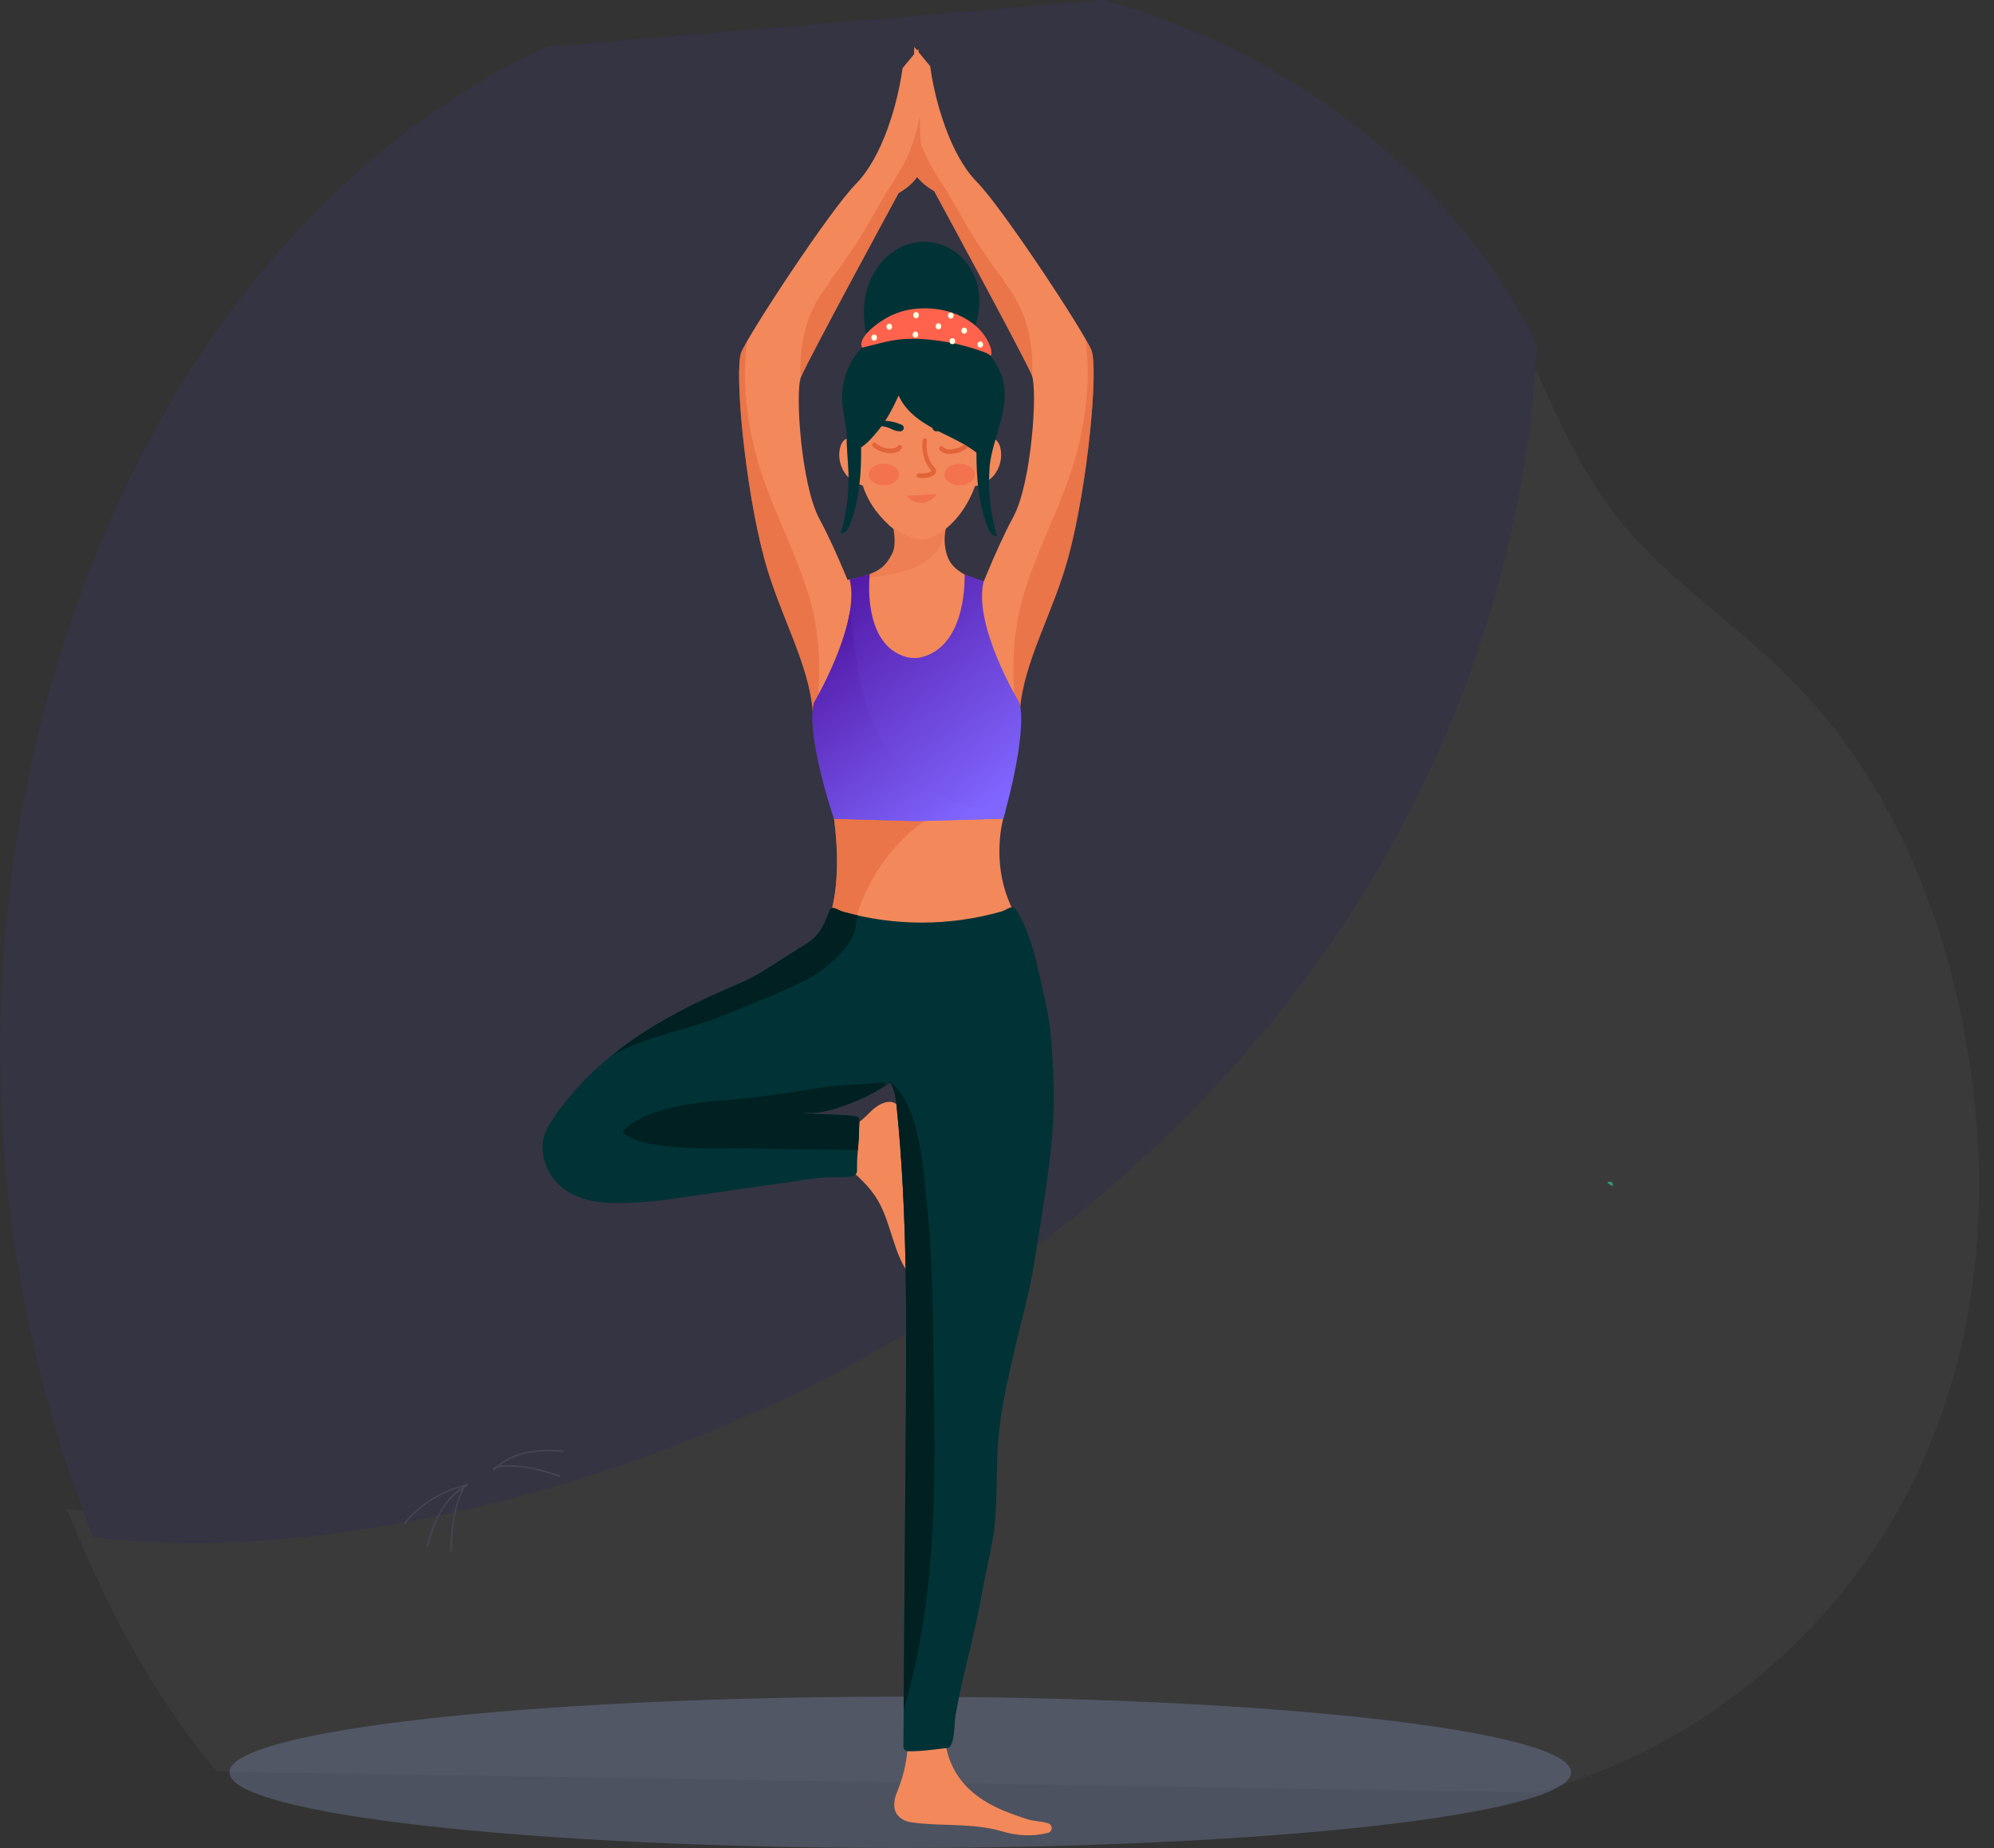 <svg width="328" height="304" viewBox="0 0 328 304" fill="none" xmlns="http://www.w3.org/2000/svg">
<rect x="0" y="0" width="328" height="304" fill="#333333" stroke="none"/>
<g opacity="0.11">
<path opacity="0.38" d="M322.821 168.218C318.65 147.31 309.805 126.731 293.869 111.005C285.08 102.328 274.266 95.249 266.578 85.787C258.348 75.658 254.196 63.447 248.458 52C246.499 88.76 233.436 125.259 210.399 156.258C176.763 201.511 122.302 234.466 62.644 245.651C45.718 248.827 27.963 250.222 11 248.236C12.25 251.374 13.566 254.483 14.975 257.562C20.405 269.512 26.983 281.123 35.688 291.417L252.731 294.855C280.601 287.447 303.115 267.304 314.732 243.685C326.348 220.056 327.841 193.348 322.821 168.218Z" fill="#CFD7F0"/>
</g>
<path d="M89.851 7.699C51.951 25.575 27.235 60.264 13.799 96.23C-5.169 147.003 -4.516 203.025 15.376 252.907C32.33 254.892 50.094 253.488 67.02 250.322C126.688 239.127 181.14 206.182 214.776 160.929C237.812 129.93 250.884 93.431 252.834 56.671C252.153 55.315 251.463 53.969 250.726 52.642C237.019 27.783 211.51 8.348 181.615 0" fill="#343442"/>
<path opacity="0.27" d="M258.433 291.546C258.433 298.422 209.029 303.99 148.083 303.99C87.137 303.99 37.732 298.422 37.732 291.546C37.732 284.671 87.137 279.102 148.083 279.102C209.029 279.102 258.433 284.671 258.433 291.546Z" fill="#93A9D8"/>
<path d="M265.225 195.103C265.598 194.59 264.758 194.087 264.395 194.6L265.225 195.103Z" fill="#37996F"/>
<path d="M146.113 83.553C146.766 85.568 147.746 89.364 146.701 91.194C145.656 93.024 144.882 94.4 139.33 95.397C140.338 98.341 144.117 107.086 146.953 108.131C149.789 109.177 154.389 109.013 156.89 107.279C158.383 106.243 161.2 97.082 162.423 95.726C159.53 95.271 156.759 93.828 155.947 91.775C155.126 89.713 155.201 87.291 156.153 85.287" fill="#F3885B"/>
<g opacity="0.5">
<path opacity="0.5" d="M141.532 95.019C146.393 94.835 154.399 93.78 155.453 87.543C155.649 86.362 155.835 85.481 156.498 84.909L146.113 83.553C146.766 85.568 147.746 89.364 146.701 91.194C145.656 93.024 144.882 94.4 139.33 95.397C139.349 95.455 139.377 95.533 139.405 95.6C140.039 95.261 140.758 95.048 141.532 95.019Z" fill="#E06338"/>
</g>
<path d="M165.026 134.675C165.026 134.675 162.358 143.788 167.984 152.01C167.984 152.01 153.391 159.457 135.943 152.01C135.943 152.01 139.358 146.151 136.615 130.899" fill="#F3885B"/>
<path opacity="0.5" d="M140.161 153.54C141.57 146.742 145.208 140.602 150.461 136.234C151.87 135.063 153.363 134.123 154.903 133.329L136.615 130.899C139.358 146.151 135.943 152.01 135.943 152.01C137.371 152.62 138.78 153.114 140.161 153.54Z" fill="#E06338"/>
<path d="M153.008 10.885C153.82 16.87 156.377 25.556 160.65 29.885C164.933 34.214 178.406 54.734 179.544 57.639C180.682 60.544 178.994 79.612 175.719 91.688C173.246 100.81 168.338 108.877 167.769 116.847C167.2 124.817 158.327 114.048 160.603 98.728C160.603 98.728 163.692 90.555 166.687 85.025C169.682 79.496 170.708 64.176 169.729 61.736C168.59 58.908 153.652 31.425 153.652 31.425C153.652 31.425 149.342 29.188 149.789 25.779C150.247 22.37 150.387 7.708 150.387 7.708" fill="#F3885B"/>
<path opacity="0.5" d="M164.896 45.815C163.888 44.45 162.852 43.103 161.938 41.661C159.185 37.971 157.338 33.807 154.8 29.972C152.253 26.128 150.993 23.125 150.191 18.816C150.098 21.799 149.976 24.549 149.808 25.788C149.351 29.197 153.671 31.434 153.671 31.434C153.671 31.434 168.6 58.917 169.747 61.745C169.757 61.755 169.757 61.774 169.766 61.794C170.027 56.477 168.964 51.286 165.483 46.754C165.231 46.444 165.054 46.135 164.896 45.815Z" fill="#E06338"/>
<path opacity="0.5" d="M179.554 57.639C179.404 57.271 179.059 56.603 178.555 55.731C179.47 62.346 178.667 69.279 176.717 75.913C174.534 83.311 170.718 90.081 168.479 97.489C166.314 104.645 166.407 111.463 167.34 118.755C167.564 118.309 167.723 117.69 167.788 116.837C168.357 108.868 173.265 100.801 175.738 91.678C178.994 79.622 180.692 60.544 179.554 57.639Z" fill="#E06338"/>
<path d="M148.465 11.214C147.654 17.199 145.097 25.885 140.824 30.214C136.541 34.543 123.068 55.063 121.93 57.968C120.791 60.874 122.48 79.941 125.755 92.017C128.228 101.14 133.136 109.206 133.705 117.176C134.274 125.146 143.147 114.378 140.87 99.058C140.87 99.058 137.782 90.884 134.787 85.355C131.792 79.825 130.766 64.505 131.745 62.065C132.884 59.237 147.822 31.754 147.822 31.754C147.822 31.754 152.132 29.517 151.684 26.108C151.227 22.699 151.087 8.038 151.087 8.038" fill="#F3885B"/>
<path opacity="0.5" d="M136.578 46.144C137.586 44.779 138.621 43.433 139.536 41.99C142.288 38.3 144.136 34.136 146.673 30.301C149.221 26.457 150.48 23.455 151.283 19.145C151.376 22.128 151.497 24.878 151.665 26.118C152.122 29.526 147.802 31.764 147.802 31.764C147.802 31.764 132.874 59.247 131.726 62.074C131.717 62.084 131.717 62.103 131.708 62.123C131.446 56.806 132.51 51.616 135.99 47.084C136.242 46.774 136.419 46.464 136.578 46.144Z" fill="#E06338"/>
<path opacity="0.5" d="M121.92 57.968C122.069 57.6 122.415 56.932 122.918 56.061C122.004 62.675 122.807 69.609 124.757 76.242C126.94 83.641 130.756 90.41 132.995 97.818C135.16 104.975 135.067 111.792 134.134 119.084C133.91 118.639 133.751 118.019 133.686 117.167C133.117 109.197 128.209 101.13 125.736 92.008C122.48 79.941 120.782 60.874 121.92 57.968Z" fill="#E06338"/>
<path d="M149.557 285.281C149.109 288.68 149.324 290.384 147.458 295.062C147.159 295.817 146.73 297.454 147.644 298.567C148.055 299.061 148.699 299.594 149.912 299.768C154.819 300.475 160.044 299.816 164.822 301.25C167.313 301.995 169.944 302.141 172.435 301.482C173.154 301.288 173.2 300.223 172.5 299.962C171.437 299.565 170.168 299.632 168.964 299.245C165.437 298.122 161.854 296.747 159.121 294.016C156.387 291.285 154.689 286.869 155.855 282.966" fill="#F3885B"/>
<path d="M139.106 185.245C140.72 185.487 142.064 183.977 143.295 182.776C144.527 181.575 146.449 180.597 147.681 181.798C148.147 182.253 148.39 182.931 148.53 183.599C148.996 185.758 148.623 188.024 148.52 190.252C148.222 196.769 150.237 203.248 149.649 209.736C146.972 206.337 146.645 201.33 144.443 197.534C143.006 195.055 140.851 193.225 138.742 191.443" fill="#F3885B"/>
<path d="M167.714 115.646C167.714 115.646 159.998 102.931 161.817 95.62L158.664 94.496C158.664 94.496 159.223 106.049 151.684 108.083C150.845 108.306 149.949 108.306 149.109 108.083C141.664 106.04 143.072 94.438 143.072 94.438L139.769 95.32C141.589 102.631 133.873 115.637 133.873 115.637C132.557 121.118 137.194 134.685 137.194 134.685L150.714 135.063V135.072L150.966 135.063L165.027 134.656C165.027 134.675 169.03 121.127 167.714 115.646Z" fill="url(#paint0_linear_4323_16604)"/>
<path d="M146.637 124.275C141.496 117.447 140.871 108.848 139.817 100.53C138.688 107.541 133.882 115.646 133.882 115.646C132.567 121.127 137.204 134.695 137.204 134.695L150.724 135.072V135.082L150.976 135.072L165.037 134.666C165.037 134.666 165.177 134.191 165.391 133.407C158.151 133.32 151.34 130.511 146.637 124.275Z" fill="url(#paint1_linear_4323_16604)"/>
<path d="M173.265 176.936C172.808 167.601 172.575 167.504 170.522 158.45C169.851 155.467 168.591 151.816 167.089 149.618C166.482 148.727 165.726 149.647 164.765 149.928C156.256 152.358 147.215 152.378 138.706 149.986C137.698 149.705 136.802 148.795 136.42 149.879C134.955 153.995 133.527 154.653 132.202 155.554C131.941 155.728 131.297 156.038 130.887 156.348L126.026 159.447C124.654 160.328 123.208 161.093 121.715 161.732C117.134 163.698 112.599 165.79 108.261 168.356C101.627 172.278 95.403 177.362 90.925 184.112C90.393 184.916 89.88 185.749 89.572 186.688C88.499 189.932 90.206 193.699 92.782 195.597C95.758 197.786 99.593 197.97 103.082 197.873C105.648 197.796 108.214 197.554 110.752 197.186C117.237 196.256 123.721 195.317 130.215 194.387C133.714 193.883 134.488 193.612 138.015 193.661C138.612 193.67 140.133 193.612 140.488 193.389C141.048 193.031 140.973 192.721 140.973 191.995C140.964 189.7 141.318 187.85 141.309 185.555C141.309 185.274 141.421 184.141 141.272 183.909C141.122 183.686 140.469 183.618 140.227 183.58C138.444 183.318 133.257 183.318 131.857 183.047C133.191 182.911 134.498 183.686 140.786 181.139C142.736 180.355 144.659 179.27 146.45 178.06C146.59 178.311 146.721 178.573 146.832 178.854C147.271 179.938 147.402 181.149 147.523 182.33C149.249 199.49 149.128 216.815 148.997 234.082C148.866 251.813 148.736 269.544 148.605 287.276C148.605 287.702 148.922 288.07 149.342 288.07C151.703 288.118 154.166 287.702 155.864 287.537C157.068 287.421 156.965 283.402 157.189 282.114C158.3 275.597 160.427 268.547 161.537 262.03C162.377 257.11 163.497 253.798 163.786 248.801C164.019 244.695 163.888 240.57 164.243 236.474C164.644 231.845 165.68 227.312 166.706 222.8C167.826 217.89 169.253 213.048 170.065 208.061C172.463 193.322 173.695 185.662 173.265 176.936Z" fill="#003236"/>
<path d="M104.165 171.93C108.849 169.964 113.822 169.112 118.515 167.214C123.199 165.316 128.107 163.437 132.632 161.171C135.468 159.757 140.488 155.786 140.787 152.097C140.833 151.545 140.955 151.041 141.122 150.586C140.311 150.402 139.508 150.209 138.706 149.986C137.698 149.705 136.802 148.795 136.42 149.879C134.955 153.995 133.528 154.653 132.203 155.554C131.941 155.728 131.298 156.038 130.887 156.348L126.026 159.447C124.654 160.328 123.208 161.093 121.715 161.732C117.134 163.698 112.599 165.79 108.261 168.356C105.695 169.867 103.213 171.571 100.853 173.46C101.935 172.917 103.036 172.404 104.165 171.93Z" fill="#002021"/>
<path d="M152.543 198.958C151.955 193.234 151.414 182.224 146.721 178.234C146.571 178.108 146.441 177.982 146.31 177.847C146.254 177.992 146.18 178.137 146.114 178.273C146.226 178.195 146.338 178.127 146.45 178.06C146.59 178.311 146.721 178.573 146.833 178.854C147.271 179.938 147.402 181.139 147.523 182.33C149.249 199.49 149.128 216.815 148.997 234.082C148.876 249.799 148.764 265.506 148.643 281.214C153.747 264.054 153.961 246.119 153.607 228.184C153.429 218.471 153.541 208.632 152.543 198.958Z" fill="#002021"/>
<path d="M140.226 183.58C138.444 183.318 133.257 183.318 131.857 183.047C133.191 182.911 134.498 183.686 140.786 181.139C142.419 180.481 144.024 179.609 145.563 178.631C145.545 178.418 145.545 178.224 145.554 178.031C142.102 178.466 138.612 178.35 135.132 178.902C131.521 179.474 127.92 180.055 124.29 180.49C117.778 181.275 107.691 181.149 102.457 186.01C102.438 186.03 102.41 186.059 102.373 186.107C104.948 189.584 119.494 188.819 122.06 188.877C128.414 189.022 134.768 189.061 141.122 189.167C141.215 187.995 141.318 186.843 141.318 185.555C141.318 185.274 141.43 184.141 141.281 183.909C141.122 183.686 140.469 183.609 140.226 183.58Z" fill="#002021"/>
<path d="M164.588 73.821C164.457 73.192 164.168 72.533 163.617 72.233C162.992 71.894 162.255 72.107 161.63 72.514C161.63 69.115 160.958 65.706 159.904 62.501L140.795 65.996C140.562 68.069 140.469 70.16 140.553 72.233C140.068 72.039 139.564 71.991 139.116 72.233C138.565 72.533 138.276 73.182 138.145 73.821C137.847 75.293 138.239 76.901 139.153 78.072C139.853 78.954 140.833 79.583 141.906 79.864C142.736 82.295 143.912 84.202 146.291 86.449C146.953 87.079 147.802 87.447 148.605 87.844C149.696 88.376 150.853 88.851 152.048 88.734C152.887 88.647 153.671 88.27 154.399 87.814C157.161 86.091 159.195 83.215 160.389 79.961C161.621 79.757 162.787 79.079 163.58 78.082C164.494 76.901 164.886 75.293 164.588 73.821Z" fill="#F3885B"/>
<path d="M162.796 76.639C163.058 74.189 163.925 71.865 164.56 69.502C165.194 67.129 165.596 64.582 164.905 62.229C164.467 60.728 163.617 59.392 162.656 58.191C161.798 57.106 160.837 56.099 159.764 55.247C159.885 54.995 159.997 54.744 160.109 54.472C161.248 51.616 161.499 48.275 160.305 45.437C159.409 43.307 157.73 41.544 155.677 40.595C153.634 39.646 151.245 39.53 149.118 40.266C146.002 41.351 143.613 44.217 142.652 47.481C141.803 50.357 141.99 53.494 142.876 56.37C141.253 57.426 140.058 59.121 139.349 60.97C138.668 62.743 138.407 64.689 138.575 66.587C138.677 67.749 138.948 68.902 139.107 70.054C139.153 70.393 139.228 70.732 139.302 71.071C139.181 73.269 139.48 75.496 139.564 77.704C139.685 81.094 139.256 84.493 138.313 87.737C139.051 87.834 139.554 87.001 139.825 86.284C141.337 82.256 141.71 77.937 141.644 73.589C142.717 72.891 143.576 71.884 144.5 70.761C145.89 69.066 146.897 67.071 147.821 65.067C149.146 68.049 152.113 69.822 154.968 71.235C156.9 72.194 158.924 73.133 160.622 74.451C160.594 78.653 160.986 82.808 162.451 86.701C162.722 87.417 163.226 88.25 163.963 88.153C163.02 84.909 162.6 81.501 162.712 78.121C162.731 77.627 162.759 77.133 162.796 76.639Z" fill="#003236"/>
<path d="M148.465 69.947C146.375 68.96 144.21 68.969 142.745 70.093C143.958 70.025 145.227 69.957 146.356 70.441C146.645 70.567 146.916 70.722 147.214 70.809C147.513 70.896 148.082 71.032 148.362 70.877C148.642 70.722 148.828 70.306 148.465 69.947Z" fill="#003236"/>
<path d="M151.758 72.446C151.581 74.034 151.917 75.7 152.859 76.988C152.971 77.143 153.083 77.298 153.213 77.433C153.307 77.54 153.26 77.443 153.223 77.481C153.158 77.53 153.083 77.578 153.008 77.617C152.756 77.753 152.467 77.811 152.196 77.85C151.954 77.879 151.702 77.879 151.459 77.869C151.319 77.859 151.179 77.84 151.04 77.869C150.582 77.966 150.778 78.682 151.235 78.595C151.067 78.634 151.245 78.615 151.301 78.615C151.413 78.624 151.515 78.624 151.627 78.624C151.926 78.624 152.224 78.605 152.523 78.556C153.092 78.46 154.24 78.063 153.932 77.259C153.783 76.871 153.409 76.562 153.195 76.213C152.98 75.855 152.812 75.477 152.682 75.07C152.42 74.228 152.364 73.337 152.467 72.456C152.532 71.971 151.814 71.971 151.758 72.446Z" fill="#E26439"/>
<g opacity="0.5">
<path opacity="0.5" d="M149.137 81.568C149.753 82.324 150.723 82.759 151.675 82.701C152.626 82.643 153.55 82.101 154.072 81.278" fill="#E82D1F"/>
</g>
<path d="M147.746 73.308C147.345 73.84 146.561 73.84 145.973 73.763C145.274 73.666 144.602 73.366 144.061 72.901C143.911 72.775 143.697 72.746 143.547 72.901C143.417 73.037 143.398 73.298 143.547 73.434C144.247 74.034 145.078 74.402 145.973 74.518C146.748 74.615 147.737 74.538 148.259 73.85C148.381 73.695 148.409 73.472 148.259 73.317C148.129 73.172 147.867 73.143 147.746 73.308Z" fill="#E26439"/>
<path d="M157.17 69.269C156.06 69.144 154.819 69.366 153.606 69.947C153.242 70.306 153.429 70.722 153.709 70.877C153.979 71.032 154.558 70.896 154.856 70.809C155.155 70.722 155.435 70.557 155.715 70.441C156.191 70.238 156.704 70.141 157.217 70.093C157.17 69.821 157.161 69.54 157.17 69.269Z" fill="#003236"/>
<path d="M158.654 73.104C158.178 73.463 157.627 73.705 157.049 73.831C156.424 73.966 155.565 74.034 155.09 73.492C154.782 73.133 154.268 73.666 154.576 74.024C155.202 74.741 156.247 74.741 157.096 74.586C157.879 74.441 158.616 74.082 159.242 73.569C159.027 73.434 158.831 73.279 158.654 73.104Z" fill="#E26439"/>
<path opacity="0.35" d="M147.896 78.053C147.896 79.031 146.776 79.825 145.395 79.825C144.014 79.825 142.895 79.031 142.895 78.053C142.895 77.075 144.014 76.281 145.395 76.281C146.776 76.281 147.896 77.075 147.896 78.053Z" fill="#F44A38"/>
<path opacity="0.35" d="M160.352 78.053C160.352 79.031 159.232 79.825 157.851 79.825C156.47 79.825 155.351 79.031 155.351 78.053C155.351 77.075 156.47 76.281 157.851 76.281C159.232 76.281 160.352 77.075 160.352 78.053Z" fill="#F44A38"/>
<path d="M141.822 57.194C140.936 55.509 144.546 52.846 146.739 51.829C148.932 50.812 151.404 50.55 153.783 50.812C157.6 51.228 161.556 53.32 162.909 57.048C163.123 57.649 163.188 58.704 162.881 58.453C162.61 58.23 162.171 58.026 161.845 57.91C159.214 56.932 156.452 56.283 153.671 55.954C148.027 55.286 146.03 56.177 141.822 57.194Z" fill="#FF634D"/>
<path d="M146.282 54.24C146.898 54.24 146.898 53.243 146.282 53.243C145.657 53.243 145.657 54.24 146.282 54.24Z" fill="#FFFFE4"/>
<path d="M150.686 52.342C151.301 52.342 151.301 51.344 150.686 51.344C150.061 51.344 150.061 52.342 150.686 52.342Z" fill="#FFFFE4"/>
<path d="M150.584 55.538C151.2 55.538 151.2 54.54 150.584 54.54C149.968 54.54 149.968 55.538 150.584 55.538Z" fill="#FFFFE4"/>
<path d="M154.362 54.172C154.978 54.172 154.978 53.175 154.362 53.175C153.746 53.175 153.746 54.172 154.362 54.172Z" fill="#FFFFE4"/>
<path d="M156.405 52.41C157.021 52.41 157.021 51.412 156.405 51.412C155.789 51.412 155.789 52.41 156.405 52.41Z" fill="#FFFFE4"/>
<path d="M156.657 56.622C157.273 56.622 157.273 55.625 156.657 55.625C156.041 55.625 156.041 56.622 156.657 56.622Z" fill="#FFFFE4"/>
<path d="M158.607 54.889C159.223 54.889 159.223 53.891 158.607 53.891C157.992 53.891 157.992 54.889 158.607 54.889Z" fill="#FFFFE4"/>
<path d="M161.248 57.174C161.864 57.174 161.864 56.177 161.248 56.177C160.632 56.177 160.632 57.174 161.248 57.174Z" fill="#FFFFE4"/>
<path d="M143.791 56.032C144.407 56.032 144.407 55.034 143.791 55.034C143.175 55.034 143.175 56.032 143.791 56.032Z" fill="#FFFFE4"/>
<path d="M76.826 244.182C73.038 246.099 71.219 250.273 70.192 254.282C70.155 254.437 70.388 254.505 70.426 254.35C71.433 250.389 73.216 246.283 76.948 244.395C77.088 244.327 76.966 244.114 76.826 244.182Z" fill="#444654"/>
<path d="M76.855 244.046C76.145 244.211 75.884 245.199 75.642 245.799C75.24 246.787 74.942 247.814 74.718 248.859C74.279 250.922 74.13 253.043 74.093 255.154C74.093 255.319 74.326 255.319 74.335 255.154C74.363 253.256 74.485 251.358 74.83 249.499C74.998 248.608 75.212 247.717 75.502 246.855C75.66 246.371 75.838 245.906 76.043 245.441C76.229 245.025 76.425 244.385 76.92 244.279C77.069 244.25 77.004 244.008 76.855 244.046Z" fill="#444654"/>
<path d="M76.733 244.173C72.749 245.045 69.11 247.291 66.469 250.506C66.367 250.632 66.535 250.807 66.638 250.681C69.259 247.495 72.842 245.277 76.798 244.406C76.948 244.377 76.882 244.134 76.733 244.173Z" fill="#444654"/>
<path d="M81.202 241.654C84.225 238.604 88.62 238.236 92.604 238.594C92.763 238.604 92.744 238.856 92.585 238.846C88.657 238.497 84.328 238.846 81.352 241.848C81.249 241.955 81.091 241.761 81.202 241.654Z" fill="#444654"/>
<path d="M81.071 241.635C81.454 240.996 82.443 241.073 83.077 241.044C84.104 240.986 85.139 241.044 86.166 241.18C88.19 241.451 90.159 242.022 92.09 242.71C92.24 242.758 92.156 243.001 92.007 242.942C90.28 242.332 88.517 241.8 86.707 241.509C85.839 241.374 84.962 241.287 84.085 241.267C83.6 241.257 83.105 241.277 82.62 241.316C82.172 241.354 81.538 241.335 81.267 241.771C81.183 241.916 80.987 241.771 81.071 241.635Z" fill="#444654"/>
<defs>
<linearGradient id="paint0_linear_4323_16604" x1="136.123" y1="94.438" x2="166.242" y2="130.264" gradientUnits="userSpaceOnUse">
<stop stop-color="#4F14A0"/>
<stop offset="1" stop-color="#8066FF"/>
</linearGradient>
<linearGradient id="paint1_linear_4323_16604" x1="135.945" y1="100.53" x2="161.107" y2="133.065" gradientUnits="userSpaceOnUse">
<stop stop-color="#4F14A0"/>
<stop offset="1" stop-color="#8066FF"/>
</linearGradient>
</defs>
</svg>

